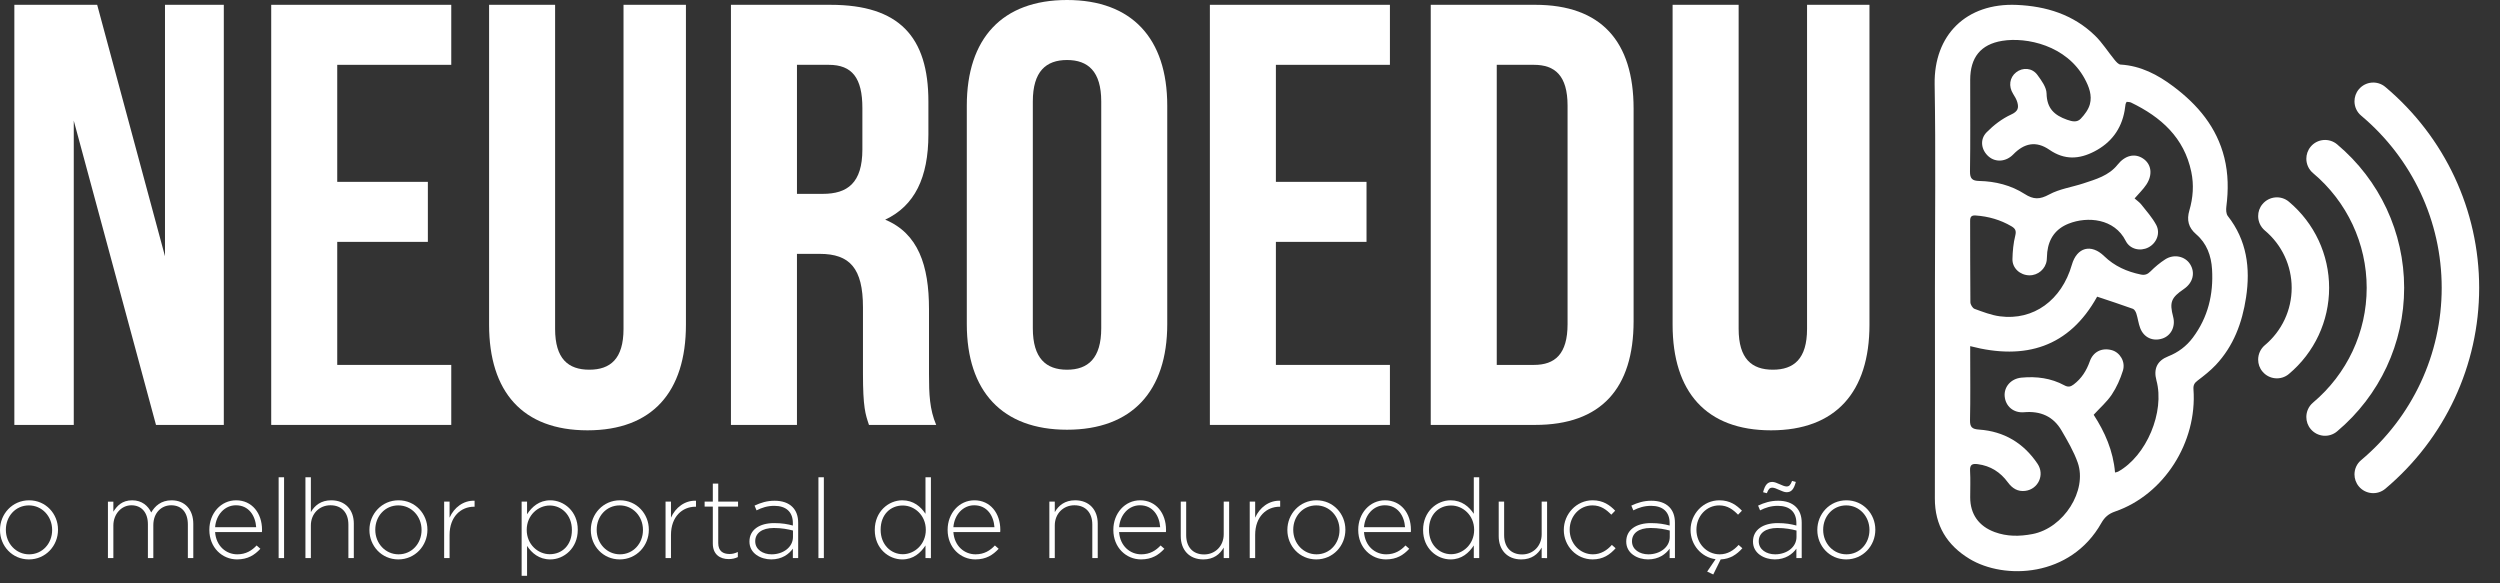 <?xml version="1.0" encoding="utf-8"?>
<!-- Generator: Adobe Illustrator 16.0.0, SVG Export Plug-In . SVG Version: 6.00 Build 0)  -->
<svg version="1.2" baseProfile="tiny" id="Layer_1" xmlns="http://www.w3.org/2000/svg" xmlns:xlink="http://www.w3.org/1999/xlink"
	 x="0px" y="0px" width="300px" height="70px" viewBox="0 0 300 70" xml:space="preserve">
<rect x="0" y="0" width="300" height="70" fill="#333333" stroke="none"/>
<g>
	<path fill="none" d="M166.175,60.634c-1.341,0-2.378,1.129-2.497,2.63h4.928C168.513,61.896,167.729,60.634,166.175,60.634z"/>
	<path fill="none" d="M155.189,63.557v0.027c0,1.634,1.221,2.936,2.789,2.936c1.607,0,2.763-1.315,2.763-2.91v-0.025
		c0-1.635-1.221-2.937-2.789-2.937C156.345,60.647,155.189,61.962,155.189,63.557z"/>
	<path fill="none" d="M136.79,60.634c-1.342,0-2.378,1.129-2.498,2.63h4.929C139.128,61.896,138.344,60.634,136.79,60.634z"/>
	<path fill="none" d="M195.839,64.938v0.026c0,0.984,0.931,1.556,1.967,1.556c1.382,0,2.564-0.851,2.564-2.087v-0.771
		c-0.572-0.146-1.328-0.305-2.299-0.305C196.637,63.357,195.839,63.995,195.839,64.938z"/>
	<path fill="none" d="M71.603,63.557v0.027c0,1.634,1.223,2.936,2.791,2.936c1.607,0,2.763-1.315,2.763-2.91v-0.025
		c0-1.635-1.223-2.937-2.791-2.937C72.759,60.647,71.603,61.962,71.603,63.557z"/>
	<path fill="none" d="M221.545,60.647c-1.607,0-2.764,1.314-2.764,2.909v0.027c0,1.634,1.223,2.936,2.79,2.936
		c1.607,0,2.764-1.315,2.764-2.91v-0.025C224.335,61.949,223.112,60.647,221.545,60.647z"/>
	<path fill="none" d="M215.58,63.662c-0.571-0.146-1.328-0.305-2.298-0.305c-1.436,0-2.232,0.638-2.232,1.58v0.026
		c0,0.984,0.93,1.556,1.966,1.556c1.382,0,2.564-0.851,2.564-2.087V63.662z"/>
	<path fill="none" d="M28.309,60.634c-1.341,0-2.378,1.129-2.498,2.63h4.929C30.647,61.896,29.863,60.634,28.309,60.634z"/>
	<path fill="none" d="M116.903,60.634c-1.342,0-2.377,1.129-2.498,2.63h4.929C119.24,61.896,118.457,60.634,116.903,60.634z"/>
	<path fill="none" d="M111.097,63.57c0-1.741-1.354-2.909-2.763-2.909c-1.474,0-2.657,1.075-2.657,2.896v0.027
		c0,1.779,1.236,2.922,2.657,2.922c1.409,0,2.763-1.183,2.763-2.91V63.57z"/>
	<path fill="none" d="M45.034,63.557v0.027c0,1.634,1.222,2.936,2.79,2.936c1.608,0,2.763-1.315,2.763-2.91v-0.025
		c0-1.635-1.222-2.937-2.79-2.937C46.19,60.647,45.034,61.962,45.034,63.557z"/>
	<path fill="none" d="M99.452,7.779h-3.816v15.484h3.097c2.953,0,4.753-1.296,4.753-5.33v-4.969
		C103.486,9.363,102.261,7.779,99.452,7.779z"/>
	<path fill="none" d="M184.075,7.779h-4.465v36.01h4.465c2.521,0,4.033-1.296,4.033-4.897V12.676
		C188.108,9.075,186.596,7.779,184.075,7.779z"/>
	<path fill="none" d="M95.156,63.662c-0.571-0.146-1.328-0.305-2.298-0.305c-1.435,0-2.232,0.638-2.232,1.58v0.026
		c0,0.984,0.93,1.556,1.965,1.556c1.382,0,2.564-0.851,2.564-2.087V63.662z"/>
	<path fill="none" d="M3.494,66.52c1.608,0,2.763-1.315,2.763-2.91v-0.025c0-1.635-1.222-2.937-2.79-2.937
		c-1.607,0-2.763,1.314-2.763,2.909v0.027C0.704,65.218,1.926,66.52,3.494,66.52z"/>
	<path fill="none" d="M174.133,66.506c1.407,0,2.764-1.183,2.764-2.91V63.57c0-1.741-1.356-2.909-2.764-2.909
		c-1.475,0-2.656,1.075-2.656,2.896v0.027C171.477,65.363,172.711,66.506,174.133,66.506z"/>
	<path fill="none" d="M65.97,66.506c1.475,0,2.658-1.076,2.658-2.896v-0.025c0-1.782-1.236-2.923-2.658-2.923
		c-1.408,0-2.763,1.182-2.763,2.909v0.025C63.207,65.337,64.562,66.506,65.97,66.506z"/>
	<path fill="none" d="M263.539,28.114c-0.939-0.805-1.149-1.72-0.815-2.859c0.445-1.519,0.558-3.071,0.233-4.624
		c-0.86-4.113-3.634-6.585-7.237-8.324c-0.153-0.074-0.352-0.058-0.522-0.083c-0.062,0.125-0.115,0.193-0.129,0.27
		c-0.046,0.269-0.07,0.542-0.118,0.811c-0.399,2.228-1.646,3.852-3.63,4.875c-1.812,0.936-3.569,1.055-5.396-0.206
		c-1.594-1.099-3.021-0.796-4.335,0.56c-0.853,0.879-2.095,0.987-2.948,0.255c-0.89-0.765-1.107-2.035-0.246-2.911
		c0.84-0.856,1.855-1.635,2.938-2.129c0.825-0.376,0.941-0.789,0.743-1.481c-0.102-0.356-0.307-0.692-0.507-1.011
		c-0.565-0.897-0.425-1.958,0.367-2.575c0.796-0.621,1.923-0.548,2.551,0.311c0.488,0.668,1.086,1.474,1.101,2.228
		c0.034,1.78,0.911,2.602,2.461,3.152c0.655,0.233,1.207,0.331,1.642-0.126c0.466-0.491,0.922-1.1,1.094-1.736
		c0.288-1.067-0.104-2.101-0.621-3.06c-2.171-4.014-6.986-5.022-9.895-4.548c-2.598,0.423-3.843,2.004-3.846,4.681
		c-0.003,3.664,0.031,7.329-0.025,10.991c-0.014,0.884,0.299,1.126,1.099,1.144c1.947,0.042,3.83,0.516,5.452,1.556
		c1.085,0.697,1.824,0.676,2.951,0.067c1.244-0.673,2.736-0.879,4.106-1.331c1.5-0.496,3.054-0.926,4.101-2.242
		c0.89-1.119,2.059-1.416,3.068-0.736c0.993,0.667,1.18,1.924,0.385,3.124c-0.387,0.584-0.91,1.079-1.41,1.659
		c0.261,0.233,0.585,0.45,0.815,0.741c0.623,0.788,1.307,1.552,1.776,2.427c0.544,1.015,0.042,2.214-0.951,2.718
		c-0.97,0.49-2.201,0.214-2.707-0.795c-1.346-2.684-4.577-2.968-6.851-2.065c-1.55,0.616-2.37,1.776-2.562,3.406
		c-0.037,0.326-0.024,0.656-0.063,0.982c-0.126,1.043-1.047,1.833-2.096,1.812c-1.108-0.022-2.043-0.86-2.018-1.951
		c0.021-0.947,0.111-1.913,0.341-2.827c0.149-0.597-0.021-0.851-0.471-1.114c-1.324-0.775-2.752-1.18-4.276-1.289
		c-0.502-0.036-0.674,0.145-0.672,0.648c0.017,3.254-0.004,6.508,0.031,9.761c0.003,0.277,0.262,0.709,0.502,0.797
		c0.994,0.363,2.008,0.76,3.046,0.896c4.028,0.53,7.406-1.933,8.629-6.189c0.602-2.097,2.312-2.556,3.881-1.031
		c1.237,1.201,2.736,1.864,4.404,2.206c0.474,0.096,0.798-0.023,1.15-0.377c0.535-0.538,1.132-1.035,1.768-1.446
		c1.043-0.67,2.371-0.381,2.977,0.565c0.657,1.028,0.359,2.244-0.732,2.988c-1.545,1.054-1.751,1.591-1.289,3.36
		c0.297,1.141-0.253,2.244-1.29,2.586c-1.145,0.379-2.229-0.104-2.668-1.253c-0.212-0.555-0.279-1.164-0.46-1.733
		c-0.069-0.22-0.23-0.51-0.419-0.578c-1.4-0.507-2.819-0.966-4.288-1.458c-3.356,6.053-8.609,7.666-15.233,5.937v0.994
		c0,2.625,0.036,5.251-0.022,7.874c-0.02,0.859,0.252,1.086,1.085,1.145c2.999,0.207,5.353,1.617,7.021,4.107
		c0.884,1.319,0.081,3.046-1.47,3.247c-0.9,0.118-1.571-0.307-2.096-1.023c-0.896-1.225-2.08-1.98-3.607-2.182
		c-0.639-0.085-0.97,0.031-0.927,0.79c0.06,1.063,0.015,2.133,0.016,3.199c0,2.008,1.027,3.457,2.938,4.16
		c1.484,0.546,2.985,0.532,4.522,0.24c3.785-0.719,6.609-5.248,5.445-8.567c-0.474-1.347-1.221-2.609-1.94-3.853
		c-0.99-1.709-2.532-2.373-4.499-2.201c-1.271,0.111-2.218-0.717-2.328-1.896c-0.106-1.142,0.746-2.134,2.005-2.254
		c1.803-0.173,3.556,0.051,5.165,0.925c0.452,0.244,0.746,0.165,1.105-0.104c0.953-0.717,1.545-1.667,1.938-2.778
		c0.406-1.152,1.444-1.662,2.629-1.346c0.981,0.263,1.683,1.382,1.345,2.465c-0.312,1.002-0.755,2.001-1.336,2.871
		c-0.579,0.869-1.399,1.579-2.172,2.423c1.334,2.053,2.349,4.324,2.563,6.929c0.177-0.051,0.286-0.061,0.374-0.11
		c3.401-1.89,5.613-7.16,4.596-10.939c-0.377-1.397,0.087-2.369,1.409-2.892c1.202-0.474,2.192-1.219,2.962-2.251
		c1.816-2.43,2.481-5.193,2.303-8.182C265.35,30.69,264.812,29.204,263.539,28.114z"/>
	<path fill="none" d="M128.044,44.364c2.52,0,4.105-1.368,4.105-4.97V12.172c0-3.601-1.585-4.97-4.105-4.97
		c-2.521,0-4.105,1.369-4.105,4.97v27.223C123.939,42.996,125.523,44.364,128.044,44.364z"/>
	<path fill="#FFFFFF" d="M266.922,18.928c-0.909-3.661-3.183-6.35-6.119-8.554c-1.883-1.413-3.915-2.482-6.34-2.626
		c-0.249-0.014-0.52-0.33-0.71-0.562c-0.794-0.967-1.467-2.053-2.356-2.917c-2.601-2.524-5.857-3.53-9.396-3.68
		c-6.046-0.256-9.944,3.603-9.844,9.536c0.138,8.171,0.035,16.346,0.035,24.52c0,8.393,0.017,16.784-0.009,25.176
		c-0.01,3.238,1.46,5.603,4.149,7.237c4.177,2.54,12.136,2.25,15.827-4.292c0.395-0.696,0.862-1.112,1.66-1.386
		c5.85-2.016,9.859-8.297,9.398-14.654c-0.037-0.521,0.117-0.771,0.508-1.067c0.759-0.574,1.519-1.172,2.169-1.862
		c2.14-2.272,3.173-5.073,3.632-8.098c0.535-3.531,0.101-6.86-2.192-9.78c-0.206-0.264-0.218-0.762-0.171-1.132
		C267.413,22.815,267.402,20.865,266.922,18.928z M263.145,40.511c-0.77,1.032-1.76,1.777-2.962,2.251
		c-1.322,0.522-1.786,1.494-1.409,2.892c1.018,3.779-1.194,9.05-4.596,10.939c-0.088,0.05-0.197,0.06-0.374,0.11
		c-0.215-2.604-1.229-4.876-2.563-6.929c0.772-0.844,1.593-1.554,2.172-2.423c0.581-0.87,1.023-1.869,1.336-2.871
		c0.338-1.083-0.363-2.202-1.345-2.465c-1.185-0.316-2.223,0.193-2.629,1.346c-0.394,1.111-0.985,2.062-1.938,2.778
		c-0.359,0.27-0.653,0.349-1.105,0.104c-1.609-0.874-3.362-1.098-5.165-0.925c-1.259,0.12-2.111,1.112-2.005,2.254
		c0.11,1.18,1.058,2.008,2.328,1.896c1.967-0.172,3.509,0.492,4.499,2.201c0.72,1.243,1.467,2.506,1.94,3.853
		c1.164,3.319-1.66,7.849-5.445,8.567c-1.537,0.292-3.038,0.306-4.522-0.24c-1.91-0.703-2.938-2.152-2.938-4.16
		c-0.001-1.066,0.044-2.136-0.016-3.199c-0.043-0.759,0.288-0.875,0.927-0.79c1.527,0.201,2.711,0.957,3.607,2.182
		c0.524,0.717,1.195,1.142,2.096,1.023c1.551-0.201,2.354-1.928,1.47-3.247c-1.669-2.49-4.022-3.9-7.021-4.107
		c-0.833-0.059-1.104-0.285-1.085-1.145c0.059-2.623,0.022-5.249,0.022-7.874v-0.994c6.624,1.729,11.877,0.116,15.233-5.937
		c1.469,0.492,2.888,0.951,4.288,1.458c0.188,0.068,0.35,0.358,0.419,0.578c0.181,0.569,0.248,1.179,0.46,1.733
		c0.439,1.148,1.523,1.632,2.668,1.253c1.037-0.342,1.587-1.445,1.29-2.586c-0.462-1.77-0.256-2.306,1.289-3.36
		c1.092-0.744,1.39-1.96,0.732-2.988c-0.605-0.947-1.934-1.236-2.977-0.565c-0.636,0.411-1.232,0.908-1.768,1.446
		c-0.353,0.354-0.677,0.473-1.15,0.377c-1.668-0.342-3.167-1.005-4.404-2.206c-1.568-1.525-3.279-1.066-3.881,1.031
		c-1.223,4.256-4.601,6.719-8.629,6.189c-1.038-0.137-2.052-0.533-3.046-0.896c-0.24-0.088-0.499-0.52-0.502-0.797
		c-0.035-3.253-0.015-6.506-0.031-9.761c-0.002-0.503,0.17-0.684,0.672-0.648c1.524,0.109,2.952,0.514,4.276,1.289
		c0.449,0.263,0.62,0.518,0.471,1.114c-0.229,0.915-0.319,1.88-0.341,2.827c-0.025,1.091,0.909,1.929,2.018,1.951
		c1.049,0.021,1.97-0.769,2.096-1.812c0.039-0.326,0.026-0.657,0.063-0.982c0.192-1.63,1.013-2.791,2.562-3.406
		c2.273-0.902,5.505-0.618,6.851,2.065c0.506,1.009,1.737,1.285,2.707,0.795c0.993-0.504,1.495-1.704,0.951-2.718
		c-0.47-0.875-1.153-1.639-1.776-2.427c-0.23-0.292-0.555-0.508-0.815-0.741c0.5-0.581,1.023-1.075,1.41-1.659
		c0.795-1.2,0.608-2.458-0.385-3.124c-1.01-0.68-2.179-0.383-3.068,0.736c-1.047,1.316-2.601,1.746-4.101,2.242
		c-1.37,0.452-2.862,0.657-4.106,1.331c-1.127,0.609-1.866,0.63-2.951-0.067c-1.622-1.041-3.505-1.514-5.452-1.556
		c-0.8-0.018-1.112-0.259-1.099-1.144c0.057-3.662,0.022-7.327,0.025-10.991c0.003-2.676,1.248-4.258,3.846-4.681
		c2.908-0.474,7.724,0.534,9.895,4.548c0.518,0.958,0.909,1.993,0.621,3.06c-0.172,0.636-0.628,1.246-1.094,1.736
		c-0.435,0.458-0.986,0.359-1.642,0.126c-1.55-0.551-2.427-1.372-2.461-3.152c-0.015-0.753-0.612-1.559-1.101-2.228
		c-0.628-0.859-1.755-0.932-2.551-0.311c-0.792,0.617-0.933,1.678-0.367,2.575c0.2,0.319,0.405,0.655,0.507,1.011
		c0.198,0.692,0.082,1.105-0.743,1.481c-1.083,0.495-2.099,1.273-2.938,2.129c-0.861,0.876-0.644,2.146,0.246,2.911
		c0.854,0.732,2.096,0.624,2.948-0.255c1.314-1.355,2.741-1.659,4.335-0.56c1.827,1.261,3.585,1.141,5.396,0.206
		c1.984-1.024,3.23-2.648,3.63-4.875c0.048-0.269,0.072-0.542,0.118-0.811c0.014-0.076,0.067-0.145,0.129-0.27
		c0.171,0.025,0.369,0.009,0.522,0.083c3.604,1.738,6.377,4.21,7.237,8.324c0.324,1.553,0.212,3.105-0.233,4.624
		c-0.334,1.139-0.124,2.054,0.815,2.859c1.273,1.09,1.811,2.576,1.908,4.215C265.626,35.317,264.961,38.081,263.145,40.511z"/>
	<path fill="#FFFFFF" d="M286.236,10.432c-0.953-0.799-2.372-0.673-3.172,0.279c-0.352,0.416-0.526,0.93-0.526,1.442
		c0,0.645,0.271,1.282,0.798,1.721c6.145,5.164,9.668,12.693,9.668,20.67c0,7.968-3.523,15.503-9.66,20.667
		c-0.534,0.438-0.806,1.075-0.806,1.721c0,0.512,0.175,1.025,0.526,1.443c0.8,0.951,2.219,1.076,3.172,0.278
		c7.156-6.021,11.264-14.81,11.264-24.11C297.5,25.242,293.393,16.452,286.236,10.432z"/>
	<path fill="#FFFFFF" d="M271.778,41.426c-0.526,0.447-0.799,1.086-0.799,1.729c0,0.514,0.169,1.025,0.528,1.443
		c0.799,0.953,2.219,1.077,3.164,0.277c3.069-2.577,4.825-6.34,4.825-10.332s-1.756-7.757-4.825-10.335
		c-0.945-0.799-2.365-0.673-3.164,0.277c-0.359,0.418-0.528,0.93-0.528,1.445c0,0.645,0.272,1.28,0.799,1.728
		c2.051,1.714,3.223,4.227,3.223,6.886C275.001,37.202,273.829,39.712,271.778,41.426z"/>
	<path fill="#FFFFFF" d="M280.457,17.324c-0.952-0.799-2.372-0.681-3.17,0.272c-0.354,0.423-0.526,0.938-0.526,1.449
		c0,0.637,0.269,1.275,0.796,1.721c4.095,3.443,6.446,8.459,6.446,13.778c0,5.317-2.352,10.332-6.446,13.775
		c-0.527,0.447-0.796,1.083-0.796,1.721c0,0.515,0.167,1.025,0.526,1.45c0.798,0.954,2.218,1.078,3.17,0.271
		c5.114-4.3,8.042-10.576,8.042-17.217C288.499,27.9,285.571,21.623,280.457,17.324z"/>
	<polygon fill="#FFFFFF" points="8.852,14.476 18.719,50.99 26.857,50.99 26.857,0.577 19.799,0.577 19.799,30.752 11.661,0.577 
		1.722,0.577 1.722,50.99 8.852,50.99 	"/>
	<polygon fill="#FFFFFF" points="54.152,43.789 40.468,43.789 40.468,29.024 51.343,29.024 51.343,21.822 40.468,21.822 
		40.468,7.779 54.152,7.779 54.152,0.577 32.546,0.577 32.546,50.99 54.152,50.99 	"/>
	<path fill="#FFFFFF" d="M82.312,38.962V0.577h-7.49v38.891c0,3.601-1.585,4.896-4.105,4.896c-2.521,0-4.105-1.296-4.105-4.896
		V0.577h-7.922v38.385c0,8.068,4.033,12.677,11.811,12.677C78.278,51.639,82.312,47.03,82.312,38.962z"/>
	<path fill="#FFFFFF" d="M111.48,44.869v-7.778c0-5.258-1.296-9.074-5.258-10.731c3.529-1.656,5.186-5.041,5.186-10.226v-3.961
		c0-7.779-3.529-11.595-11.739-11.595H87.713V50.99h7.922V30.464h2.736c3.602,0,5.185,1.729,5.185,6.411v7.922
		c0,4.104,0.289,4.898,0.721,6.193h8.066C111.552,49.118,111.48,47.317,111.48,44.869z M103.486,17.933
		c0,4.033-1.801,5.33-4.753,5.33h-3.097V7.779h3.816c2.809,0,4.034,1.584,4.034,5.185V17.933z"/>
	<path fill="#FFFFFF" d="M116.016,12.676v26.216c0,8.065,4.25,12.675,12.028,12.675c7.777,0,12.026-4.609,12.026-12.675V12.676
		C140.071,4.609,135.822,0,128.044,0C120.266,0,116.016,4.609,116.016,12.676z M123.939,12.172c0-3.601,1.584-4.97,4.105-4.97
		c2.52,0,4.105,1.369,4.105,4.97v27.223c0,3.602-1.585,4.97-4.105,4.97c-2.521,0-4.105-1.368-4.105-4.97V12.172z"/>
	<polygon fill="#FFFFFF" points="145.185,50.99 166.79,50.99 166.79,43.789 153.107,43.789 153.107,29.024 163.982,29.024 
		163.982,21.822 153.107,21.822 153.107,7.779 166.79,7.779 166.79,0.577 145.185,0.577 	"/>
	<path fill="#FFFFFF" d="M184.22,0.577h-12.531V50.99h12.531c7.922,0,11.812-4.393,11.812-12.459V13.036
		C196.031,4.97,192.142,0.577,184.22,0.577z M188.108,38.892c0,3.602-1.513,4.897-4.033,4.897h-4.465V7.779h4.465
		c2.521,0,4.033,1.296,4.033,4.897V38.892z"/>
	<path fill="#FFFFFF" d="M200.712,0.577v38.385c0,8.068,4.032,12.677,11.812,12.677c7.778,0,11.812-4.608,11.812-12.677V0.577h-7.49
		v38.891c0,3.601-1.585,4.896-4.105,4.896c-2.52,0-4.104-1.296-4.104-4.896V0.577H200.712z"/>
	<path fill="#FFFFFF" d="M3.467,67.13c2.02,0,3.494-1.647,3.494-3.546v-0.027c0-1.9-1.461-3.521-3.467-3.521
		C1.475,60.036,0,61.684,0,63.584v0.025C0,65.509,1.461,67.13,3.467,67.13z M0.704,63.557c0-1.595,1.156-2.909,2.763-2.909
		c1.568,0,2.79,1.302,2.79,2.937v0.025c0,1.595-1.155,2.91-2.763,2.91c-1.568,0-2.79-1.302-2.79-2.936V63.557z"/>
	<path fill="#FFFFFF" d="M23.195,66.971v-4.105c0-1.7-0.997-2.829-2.604-2.829c-1.275,0-2.006,0.704-2.444,1.46
		c-0.373-0.782-1.103-1.46-2.286-1.46c-1.208,0-1.82,0.664-2.258,1.369v-1.21h-0.651v6.775h0.651v-3.906
		c0-1.368,0.957-2.431,2.165-2.431c1.209,0,1.98,0.862,1.98,2.272v4.064h0.65v-3.946c0-1.515,0.997-2.391,2.139-2.391
		c1.249,0,2.006,0.85,2.006,2.312v4.025H23.195z"/>
	<path fill="#FFFFFF" d="M31.444,63.584c0-2.008-1.209-3.548-3.108-3.548c-1.833,0-3.215,1.567-3.215,3.534v0.025
		c0,2.112,1.541,3.534,3.321,3.534c1.302,0,2.113-0.532,2.803-1.275l-0.451-0.399c-0.558,0.598-1.275,1.064-2.325,1.064
		c-1.329,0-2.538-0.984-2.657-2.671h5.619C31.444,63.741,31.444,63.703,31.444,63.584z M25.812,63.264
		c0.119-1.501,1.156-2.63,2.498-2.63c1.554,0,2.338,1.262,2.431,2.63H25.812z"/>
	<rect x="33.437" y="57.272" fill="#FFFFFF" width="0.651" height="9.698"/>
	<path fill="#FFFFFF" d="M42.458,66.971v-4.145c0-1.621-0.997-2.79-2.711-2.79c-1.235,0-1.992,0.625-2.443,1.421v-4.185h-0.652
		v9.698h0.652v-3.919c0-1.409,1.023-2.418,2.351-2.418c1.368,0,2.152,0.917,2.152,2.312v4.025H42.458z"/>
	<path fill="#FFFFFF" d="M44.33,63.584v0.025c0,1.899,1.461,3.521,3.467,3.521c2.02,0,3.494-1.647,3.494-3.546v-0.027
		c0-1.9-1.461-3.521-3.467-3.521C45.805,60.036,44.33,61.684,44.33,63.584z M50.587,63.584v0.025c0,1.595-1.155,2.91-2.763,2.91
		c-1.568,0-2.79-1.302-2.79-2.936v-0.027c0-1.595,1.156-2.909,2.763-2.909C49.365,60.647,50.587,61.949,50.587,63.584z"/>
	<path fill="#FFFFFF" d="M53.949,64.194c0-2.205,1.367-3.388,2.935-3.388h0.067v-0.718c-1.342-0.053-2.471,0.823-3.002,2.032v-1.926
		h-0.651v6.775h0.651V64.194z"/>
	<path fill="#FFFFFF" d="M66.037,67.13c1.635,0,3.295-1.342,3.295-3.546v-0.027c0-2.206-1.66-3.521-3.295-3.521
		c-1.342,0-2.205,0.784-2.79,1.674v-1.515h-0.651v8.901h0.651v-3.588C63.805,66.359,64.682,67.13,66.037,67.13z M63.207,63.596
		V63.57c0-1.728,1.355-2.909,2.763-2.909c1.421,0,2.658,1.141,2.658,2.923v0.025c0,1.82-1.183,2.896-2.658,2.896
		C64.562,66.506,63.207,65.337,63.207,63.596z"/>
	<path fill="#FFFFFF" d="M70.899,63.584v0.025c0,1.899,1.461,3.521,3.467,3.521c2.02,0,3.495-1.647,3.495-3.546v-0.027
		c0-1.9-1.461-3.521-3.467-3.521C72.374,60.036,70.899,61.684,70.899,63.584z M77.156,63.584v0.025c0,1.595-1.156,2.91-2.763,2.91
		c-1.568,0-2.791-1.302-2.791-2.936v-0.027c0-1.595,1.156-2.909,2.763-2.909C75.934,60.647,77.156,61.949,77.156,63.584z"/>
	<path fill="#FFFFFF" d="M79.866,60.195v6.775h0.651v-2.776c0-2.205,1.368-3.388,2.936-3.388h0.066v-0.718
		c-1.342-0.053-2.471,0.823-3.002,2.032v-1.926H79.866z"/>
	<path fill="#FFFFFF" d="M88.567,60.793v-0.598h-2.378v-2.166h-0.651v2.166h-0.983v0.598h0.983v4.437c0,1.29,0.851,1.861,1.9,1.861
		c0.425,0,0.757-0.08,1.103-0.239V66.24c-0.385,0.173-0.665,0.239-0.997,0.239c-0.784,0-1.355-0.347-1.355-1.316v-4.37H88.567z"/>
	<path fill="#FFFFFF" d="M95.781,66.971v-4.225c0-0.837-0.239-1.462-0.691-1.913c-0.491-0.492-1.222-0.744-2.139-0.744
		c-0.93,0-1.66,0.238-2.405,0.584l0.239,0.571c0.625-0.318,1.303-0.544,2.126-0.544c1.395,0,2.232,0.705,2.232,2.072v0.292
		c-0.651-0.172-1.302-0.292-2.246-0.292c-1.753,0-2.963,0.798-2.963,2.205v0.026c0,1.409,1.356,2.126,2.618,2.126
		c1.288,0,2.125-0.637,2.59-1.289v1.13H95.781z M92.592,66.52c-1.035,0-1.965-0.571-1.965-1.556v-0.026
		c0-0.942,0.797-1.58,2.232-1.58c0.97,0,1.727,0.159,2.298,0.305v0.771C95.156,65.669,93.974,66.52,92.592,66.52z"/>
	<rect x="98.212" y="57.272" fill="#FFFFFF" width="0.65" height="9.698"/>
	<path fill="#FFFFFF" d="M111.709,66.971v-9.698h-0.651v4.384c-0.558-0.85-1.434-1.62-2.79-1.62c-1.634,0-3.295,1.342-3.295,3.548
		v0.025c0,2.206,1.661,3.521,3.295,3.521c1.342,0,2.205-0.783,2.79-1.675v1.516H111.709z M108.334,66.506
		c-1.42,0-2.657-1.143-2.657-2.922v-0.027c0-1.82,1.183-2.896,2.657-2.896c1.409,0,2.763,1.168,2.763,2.909v0.025
		C111.097,65.323,109.743,66.506,108.334,66.506z"/>
	<path fill="#FFFFFF" d="M120.038,63.584c0-2.008-1.209-3.548-3.108-3.548c-1.833,0-3.215,1.567-3.215,3.534v0.025
		c0,2.112,1.541,3.534,3.321,3.534c1.303,0,2.112-0.532,2.803-1.275l-0.452-0.399c-0.558,0.598-1.275,1.064-2.325,1.064
		c-1.329,0-2.537-0.984-2.657-2.671h5.619C120.038,63.741,120.038,63.703,120.038,63.584z M114.405,63.264
		c0.12-1.501,1.156-2.63,2.498-2.63c1.554,0,2.337,1.262,2.431,2.63H114.405z"/>
	<path fill="#FFFFFF" d="M125.922,60.195v6.775h0.652v-3.919c0-1.409,1.023-2.418,2.351-2.418c1.369,0,2.152,0.917,2.152,2.312
		v4.025h0.651v-4.145c0-1.621-0.996-2.79-2.711-2.79c-1.234,0-1.992,0.625-2.443,1.421v-1.262H125.922z"/>
	<path fill="#FFFFFF" d="M139.924,63.584c0-2.008-1.208-3.548-3.108-3.548c-1.833,0-3.215,1.567-3.215,3.534v0.025
		c0,2.112,1.541,3.534,3.32,3.534c1.302,0,2.112-0.532,2.803-1.275l-0.451-0.399c-0.558,0.598-1.275,1.064-2.325,1.064
		c-1.328,0-2.538-0.984-2.657-2.671h5.62C139.924,63.741,139.924,63.703,139.924,63.584z M134.292,63.264
		c0.12-1.501,1.156-2.63,2.498-2.63c1.555,0,2.338,1.262,2.431,2.63H134.292z"/>
	<path fill="#FFFFFF" d="M141.691,60.195v4.145c0,1.622,0.996,2.79,2.71,2.79c1.236,0,1.993-0.624,2.445-1.422v1.263h0.651v-6.775
		h-0.651v3.919c0,1.408-1.023,2.418-2.352,2.418c-1.368,0-2.152-0.917-2.152-2.312v-4.025H141.691z"/>
	<path fill="#FFFFFF" d="M149.967,60.195v6.775h0.652v-2.776c0-2.205,1.368-3.388,2.936-3.388h0.066v-0.718
		c-1.342-0.053-2.471,0.823-3.002,2.032v-1.926H149.967z"/>
	<path fill="#FFFFFF" d="M154.484,63.584v0.025c0,1.899,1.462,3.521,3.468,3.521c2.02,0,3.494-1.647,3.494-3.546v-0.027
		c0-1.9-1.461-3.521-3.468-3.521C155.959,60.036,154.484,61.684,154.484,63.584z M160.741,63.584v0.025
		c0,1.595-1.155,2.91-2.763,2.91c-1.568,0-2.789-1.302-2.789-2.936v-0.027c0-1.595,1.155-2.909,2.763-2.909
		C159.521,60.647,160.741,61.949,160.741,63.584z"/>
	<path fill="#FFFFFF" d="M169.311,63.584c0-2.008-1.209-3.548-3.109-3.548c-1.833,0-3.215,1.567-3.215,3.534v0.025
		c0,2.112,1.542,3.534,3.321,3.534c1.302,0,2.112-0.532,2.803-1.275l-0.452-0.399c-0.557,0.598-1.274,1.064-2.323,1.064
		c-1.329,0-2.538-0.984-2.657-2.671h5.619C169.311,63.741,169.311,63.703,169.311,63.584z M163.678,63.264
		c0.119-1.501,1.156-2.63,2.497-2.63c1.555,0,2.338,1.262,2.431,2.63H163.678z"/>
	<path fill="#FFFFFF" d="M170.771,63.609c0,2.206,1.661,3.521,3.296,3.521c1.341,0,2.204-0.783,2.789-1.675v1.516h0.65v-9.698h-0.65
		v4.384c-0.559-0.85-1.435-1.62-2.789-1.62c-1.635,0-3.296,1.342-3.296,3.548V63.609z M171.477,63.557
		c0-1.82,1.182-2.896,2.656-2.896c1.407,0,2.764,1.168,2.764,2.909v0.025c0,1.728-1.356,2.91-2.764,2.91
		c-1.422,0-2.656-1.143-2.656-2.922V63.557z"/>
	<path fill="#FFFFFF" d="M185.65,66.971v-6.775H185v3.919c0,1.408-1.023,2.418-2.353,2.418c-1.368,0-2.151-0.917-2.151-2.312v-4.025
		h-0.651v4.145c0,1.622,0.996,2.79,2.71,2.79c1.236,0,1.993-0.624,2.445-1.422v1.263H185.65z"/>
	<path fill="#FFFFFF" d="M191.097,60.647c1.01,0,1.674,0.518,2.259,1.115l0.465-0.479c-0.638-0.664-1.435-1.248-2.71-1.248
		c-1.939,0-3.454,1.647-3.454,3.548v0.025c0,1.899,1.501,3.521,3.454,3.521c1.249,0,2.072-0.559,2.763-1.342l-0.451-0.398
		c-0.571,0.638-1.315,1.13-2.272,1.13c-1.554,0-2.789-1.302-2.789-2.936v-0.027C188.36,61.937,189.557,60.647,191.097,60.647z"/>
	<path fill="#FFFFFF" d="M198.164,60.089c-0.93,0-1.66,0.238-2.405,0.584l0.24,0.571c0.624-0.318,1.302-0.544,2.125-0.544
		c1.396,0,2.232,0.705,2.232,2.072v0.292c-0.65-0.172-1.303-0.292-2.245-0.292c-1.755,0-2.962,0.798-2.962,2.205v0.026
		c0,1.409,1.354,2.126,2.616,2.126c1.288,0,2.126-0.637,2.591-1.289v1.13h0.637v-4.225c0-0.837-0.238-1.462-0.689-1.913
		C199.812,60.341,199.081,60.089,198.164,60.089z M200.37,64.433c0,1.236-1.183,2.087-2.564,2.087c-1.036,0-1.967-0.571-1.967-1.556
		v-0.026c0-0.942,0.798-1.58,2.232-1.58c0.971,0,1.727,0.159,2.299,0.305V64.433z"/>
	<path fill="#FFFFFF" d="M205.59,68.937l0.891-1.807c1.154-0.053,1.939-0.598,2.604-1.342l-0.452-0.398
		c-0.57,0.638-1.314,1.13-2.271,1.13c-1.556,0-2.79-1.302-2.79-2.936v-0.027c0-1.62,1.195-2.909,2.735-2.909
		c1.011,0,1.675,0.517,2.259,1.115l0.466-0.479c-0.639-0.664-1.436-1.248-2.711-1.248c-1.939,0-3.454,1.647-3.454,3.548v0.025
		c0,1.754,1.275,3.268,3.003,3.494l-1.01,1.487L205.59,68.937z"/>
	<path fill="#FFFFFF" d="M212.684,58.521c0.452,0,1.196,0.545,1.7,0.545c0.532,0,0.863-0.279,1.116-1.235l-0.451-0.12
		c-0.199,0.504-0.346,0.664-0.665,0.664c-0.451,0-1.195-0.544-1.7-0.544c-0.531,0-0.863,0.278-1.115,1.235l0.452,0.118
		C212.219,58.681,212.365,58.521,212.684,58.521z"/>
	<path fill="#FFFFFF" d="M216.205,66.971v-4.225c0-0.837-0.239-1.462-0.691-1.913c-0.492-0.492-1.223-0.744-2.138-0.744
		c-0.932,0-1.661,0.238-2.405,0.584l0.239,0.572c0.623-0.319,1.301-0.545,2.125-0.545c1.395,0,2.231,0.705,2.231,2.072v0.292
		c-0.65-0.172-1.301-0.292-2.245-0.292c-1.753,0-2.962,0.798-2.962,2.205v0.026c0,1.409,1.355,2.126,2.617,2.126
		c1.289,0,2.125-0.637,2.59-1.289v1.13H216.205z M213.016,66.52c-1.036,0-1.966-0.571-1.966-1.556v-0.026
		c0-0.942,0.797-1.58,2.232-1.58c0.97,0,1.727,0.159,2.298,0.305v0.771C215.58,65.669,214.397,66.52,213.016,66.52z"/>
	<path fill="#FFFFFF" d="M221.571,60.036c-2.019,0-3.493,1.647-3.493,3.548v0.025c0,1.899,1.46,3.521,3.467,3.521
		c2.02,0,3.494-1.647,3.494-3.546v-0.027C225.039,61.656,223.577,60.036,221.571,60.036z M224.335,63.609
		c0,1.595-1.156,2.91-2.764,2.91c-1.567,0-2.79-1.302-2.79-2.936v-0.027c0-1.595,1.156-2.909,2.764-2.909
		c1.567,0,2.79,1.302,2.79,2.937V63.609z"/>
</g>
<g>
</g>
<g>
</g>
<g>
</g>
<g>
</g>
<g>
</g>
<g>
</g>
</svg>
